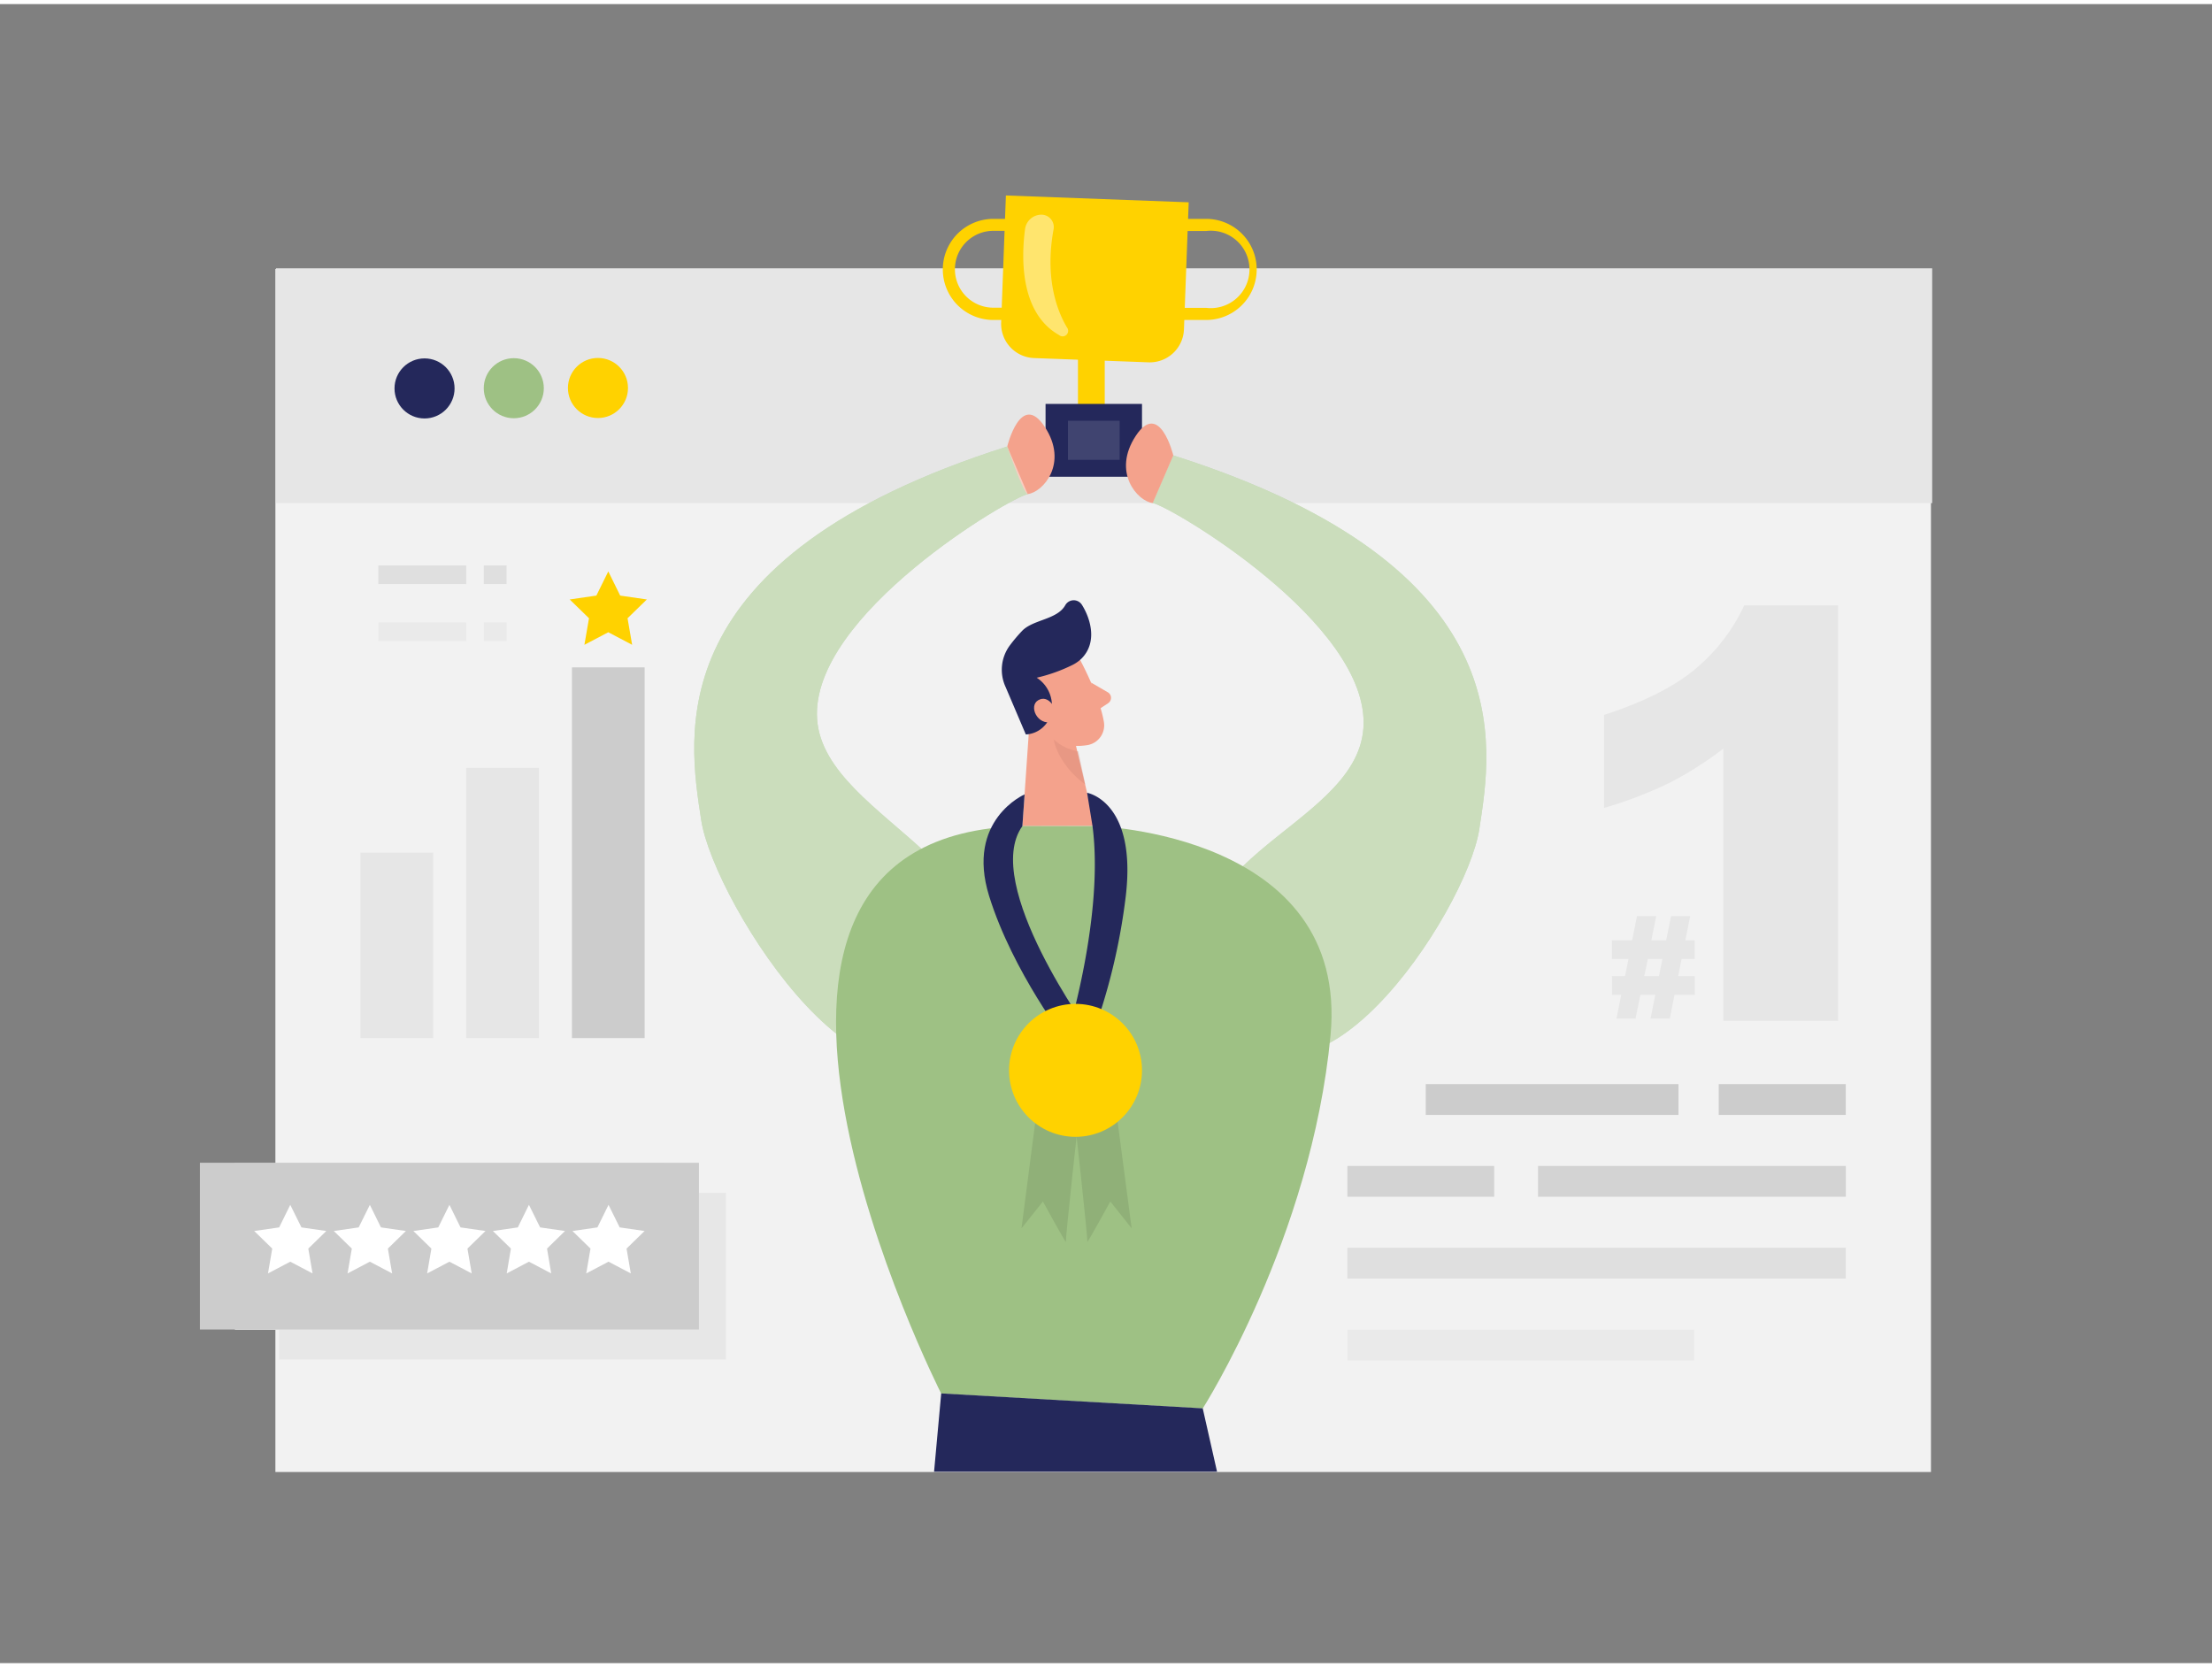 <svg id="Layer_1" data-name="Layer 1" xmlns="http://www.w3.org/2000/svg" viewBox="0 0 400 300" width="406" height="306" class="illustration styles_illustrationTablet__1DWOa"><rect x="0" y="0" width="400" height="300" fill="#808080" stroke="none"/><title>_</title><rect x="50.19" y="47.41" width="299.38" height="217.54" transform="matrix(1, 0, 0, 1, -0.39, 0.49)" fill="#f2f2f2"></rect><rect x="49.91" y="47.78" width="299.49" height="42.46" fill="#e6e6e6"></rect><circle cx="76.77" cy="69.5" r="5.43" fill="#24285b"></circle><circle cx="92.91" cy="69.46" r="5.43" fill="#9EC184"></circle><circle cx="108.13" cy="69.42" r="5.43" fill="#ffd200"></circle><path d="M195.31,118.58s3.48,6.35,4.31,11.23a3.63,3.63,0,0,1-3,4.19c-2.46.39-5.9.19-8.19-3l-4.53-4.92a6.49,6.49,0,0,1-.19-7.51C186.25,114.24,193.37,114.6,195.31,118.58Z" fill="#f4a28c"></path><polygon points="186.51 124.96 184.88 148.64 198 148.61 193.92 131.39 186.51 124.96" fill="#f4a28c"></polygon><path d="M193.78,119.58a29.3,29.3,0,0,1-6.31,2.23,6,6,0,0,1,2.67,6.06,4.93,4.93,0,0,1-4.64,4.2l-3.65-8.57a7.4,7.4,0,0,1,.76-7.53,28.86,28.86,0,0,1,2.23-2.64c2-2.07,6.33-2,7.8-4.64a1.75,1.75,0,0,1,3-.07c1.53,2.42,2.86,6.7,0,9.66A6.46,6.46,0,0,1,193.78,119.58Z" fill="#24285b"></path><path d="M190.76,127.36s-1.17-2.53-3-1.49-.16,4.71,2.6,3.91Z" fill="#f4a28c"></path><path d="M197.3,122.69l3,1.74a1.16,1.16,0,0,1,.07,2L198,128Z" fill="#f4a28c"></path><path d="M195,135.12a8.58,8.58,0,0,1-4.45-2.14s.57,4.31,5.71,8.15Z" fill="#ce8172" opacity="0.31"></path><rect x="194.93" y="61.14" width="4.84" height="14.97" fill="#ffd200"></rect><path d="M181.33,35.23h33.09a0,0,0,0,1,0,0v23a6.19,6.19,0,0,1-6.19,6.19H187.53a6.19,6.19,0,0,1-6.19-6.19v-23A0,0,0,0,1,181.33,35.23Z" transform="translate(2 -7.37) rotate(2.14)" fill="#ffd200"></path><rect x="189.07" y="72.3" width="17.44" height="13.17" fill="#24285b"></rect><rect x="193.12" y="75.35" width="9.35" height="7.06" fill="#fff" opacity="0.13"></rect><path d="M195.56,57.12H179.63a9.14,9.14,0,0,1,0-18.28h15.93ZM179.63,41a6.95,6.95,0,1,0,0,13.9h13.74V41Z" fill="#ffd200"></path><path d="M218.11,57.12H202.19V38.84h15.92a9.14,9.14,0,0,1,0,18.28Zm-13.74-2.19h13.74a7,7,0,1,0,0-13.9H204.37Z" fill="#ffd200"></path><path d="M185.37,40.63c-.65,4.81-1.09,15.12,6.13,19.21a1,1,0,0,0,1.42-1.4c-1.84-3.12-4-9-2.4-17.71a2.24,2.24,0,0,0-2.21-2.65h0A3,3,0,0,0,185.37,40.63Z" fill="#fff" opacity="0.43"></path><path d="M182.14,80l3.72,8.63c-2.74.32-39.41,21.77-38.1,40.68s41.64,27,26.58,53.87-45.25-20.56-47.54-35.62S118.63,100.16,182.14,80Z" fill="#9EC184"></path><path d="M185.86,88.6c2.75-.33,7.4-5.57,3.07-12.15S182.14,80,182.14,80,185.13,88.69,185.86,88.6Z" fill="#f4a28c"></path><path d="M212.17,81.61l-3.72,8.62c2.74.33,39.41,21.77,38.1,40.68s-40.62,23.86-25.56,50.7,44.22-17.39,46.52-32.45S275.68,101.79,212.17,81.61Z" fill="#9EC184"></path><path d="M182.14,80l3.72,8.63c-2.74.32-39.41,21.77-38.1,40.68s41.64,27,26.58,53.87-45.25-20.56-47.54-35.62S118.63,100.16,182.14,80Z" fill="#fff" opacity="0.46"></path><path d="M212.17,81.61l-3.72,8.62c2.74.33,39.41,21.77,38.1,40.68s-40.62,23.86-25.56,50.7,44.22-17.39,46.52-32.45S275.68,101.79,212.17,81.61Z" fill="#fff" opacity="0.46"></path><path d="M212.17,81.61s-2.46-10.11-6.79-3.53.32,11.82,3.07,12.15Z" fill="#f4a28c"></path><path d="M184.88,148.64l13.12,0s46.07,1.2,42.6,37.87-23.11,67.45-23.11,67.45l-47.29-2.7S118.87,150.09,184.88,148.64Z" fill="#9EC184"></path><path d="M185.28,142.91s-10.68,4.61-6.42,18.36,14.2,26.57,14.2,26.57l4.24-1.48s-19.93-27.26-12.42-37.72Z" fill="#24285b"></path><path d="M196.58,142.62s9,1.51,7,18.65a112,112,0,0,1-6.23,25.7l-4.4-.22s6.75-21.81,4.61-38.11Z" fill="#24285b"></path><path d="M187.67,198.62l-2.95,22.76,3.87-4.86s4.28,7.82,4.16,7.29,2.39-23.28,2.39-23.28Z" opacity="0.09"></path><path d="M201.64,198.62l3,22.76-3.86-4.86s-4.29,7.82-4.16,7.29-2.4-23.28-2.4-23.28Z" opacity="0.09"></path><circle cx="194.49" cy="192.81" r="12.02" fill="#ffd200"></circle><polygon points="220.08 265.38 217.49 253.93 170.2 251.23 168.91 265.38 220.08 265.38" fill="#24285b"></polygon><rect x="50.47" y="214.95" width="80.81" height="30.15" fill="#666" opacity="0.08"></rect><rect x="42.48" y="209.58" width="77.57" height="30.15" fill="#e6e6e6"></rect><rect x="36.15" y="209.52" width="90.24" height="30.15" fill="#ccc"></rect><polygon points="52.49 217.13 54.51 221.21 59.01 221.86 55.75 225.04 56.52 229.53 52.49 227.41 48.46 229.53 49.23 225.04 45.97 221.86 50.48 221.21 52.49 217.13" fill="#fff"></polygon><polygon points="66.88 217.13 68.89 221.21 73.4 221.86 70.14 225.04 70.91 229.53 66.88 227.41 62.85 229.53 63.62 225.04 60.36 221.86 64.86 221.21 66.88 217.13" fill="#fff"></polygon><polygon points="81.27 217.13 83.28 221.21 87.79 221.86 84.53 225.04 85.3 229.53 81.27 227.41 77.24 229.53 78.01 225.04 74.75 221.86 79.25 221.21 81.27 217.13" fill="#fff"></polygon><polygon points="95.65 217.13 97.67 221.21 102.17 221.86 98.92 225.04 99.68 229.53 95.65 227.41 91.63 229.53 92.39 225.04 89.13 221.86 93.64 221.21 95.65 217.13" fill="#fff"></polygon><polygon points="110.04 217.13 112.06 221.21 116.56 221.86 113.3 225.04 114.07 229.53 110.04 227.41 106.01 229.53 106.78 225.04 103.52 221.86 108.03 221.21 110.04 217.13" fill="#fff"></polygon><rect x="257.82" y="195.3" width="45.7" height="5.57" fill="#ccc"></rect><rect x="310.8" y="195.3" width="22.98" height="5.57" fill="#ccc"></rect><rect x="243.65" y="210.1" width="26.55" height="5.57" fill="#ccc" opacity="0.8"></rect><rect x="278.12" y="210.1" width="55.66" height="5.57" fill="#ccc" opacity="0.8"></rect><rect x="243.65" y="224.89" width="90.13" height="5.57" fill="#ccc" opacity="0.5"></rect><rect x="243.65" y="239.69" width="62.68" height="5.57" fill="#ccc" opacity="0.2"></rect><rect x="65.19" y="153.45" width="13.14" height="33.52" fill="#e6e6e6"></rect><rect x="84.31" y="138.11" width="13.14" height="48.86" fill="#e6e6e6"></rect><rect x="103.43" y="119.94" width="13.14" height="67.04" fill="#ccc"></rect><path d="M332.39,108.73v75.13H311.63V134.63a63.53,63.53,0,0,1-9.75,6.2,75.76,75.76,0,0,1-11.81,4.53V128.53q10.47-3.37,16.27-8.11a33,33,0,0,0,9.07-11.69Z" fill="#e6e6e6"></path><path d="M293.86,175.77l.62-3.1h-3v-3.38h3.66l.88-4.38h3.48l-.89,4.38h2.69l.88-4.38h3.46l-.87,4.38h1.69v3.38h-2.37l-.62,3.1h3v3.38h-3.66l-.86,4.3h-3.48l.86-4.3h-2.7l-.87,4.3h-3.45l.86-4.3H291.5v-3.38Zm3.47,0H300l.62-3.1H298Z" fill="#e6e6e6"></path><polygon points="110 102.59 112.15 106.96 116.97 107.66 113.48 111.06 114.31 115.86 110 113.59 105.68 115.86 106.51 111.06 103.02 107.66 107.84 106.96 110 102.59" fill="#ffd200"></polygon><rect x="68.42" y="101.51" width="15.89" height="3.36" fill="#ccc" opacity="0.5"></rect><rect x="68.42" y="111.82" width="15.89" height="3.36" fill="#ccc" opacity="0.2"></rect><rect x="87.49" y="101.51" width="4.12" height="3.36" fill="#ccc" opacity="0.5"></rect><rect x="87.49" y="111.82" width="4.12" height="3.36" fill="#ccc" opacity="0.2"></rect></svg>